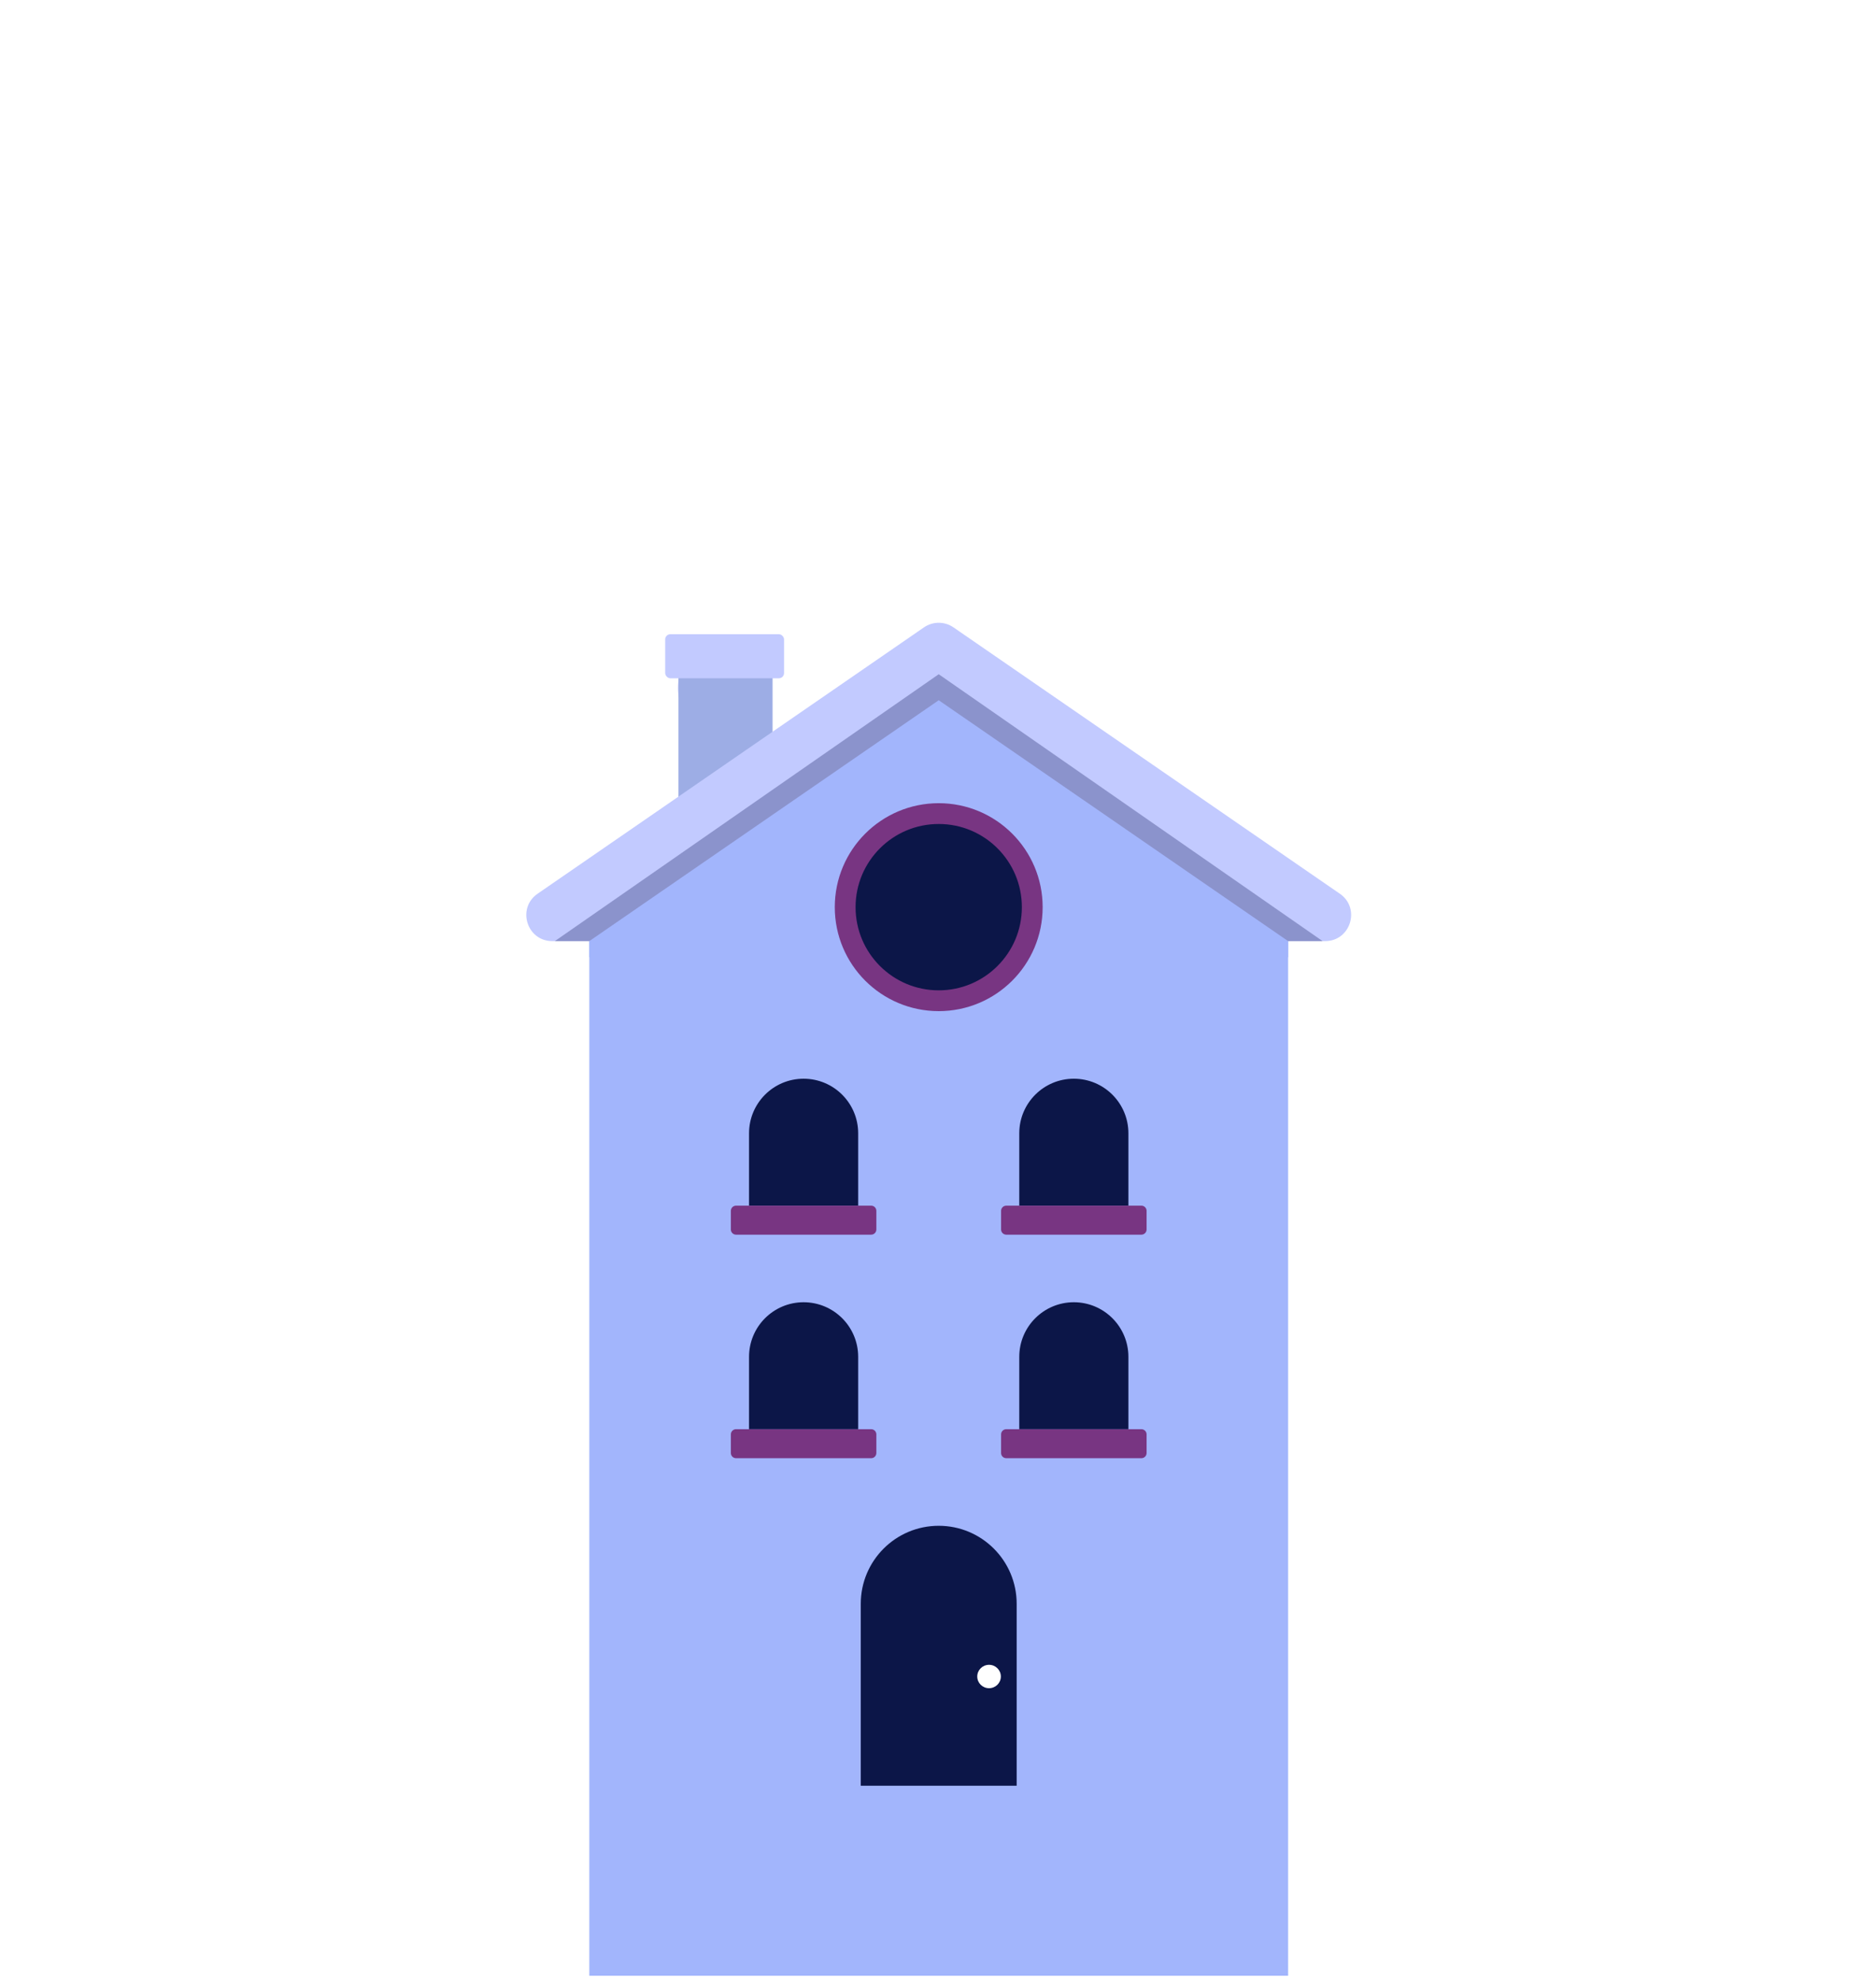<svg width="361" height="381" viewBox="0 0 361 381" fill="none" xmlns="http://www.w3.org/2000/svg">
    <rect x="113.402" y="178.172" width="134.471" height="201.887" fill="#A2B5FC"/>
    <g filter="url(#filter0_f_128_13980)">
        <circle cx="139.502" cy="149.908" r="6.67" fill="#CFD2FE"/>
        <circle cx="139.502" cy="132.311" r="9.055" fill="#CFD2FE"/>
        <circle cx="139.502" cy="159.571" r="4.257" fill="#CFD2FE"/>
        <circle cx="139.502" cy="148.644" r="4.257" fill="#CFD2FE"/>
        <circle cx="139.502" cy="128.072" r="4.238" fill="#CFD2FE"/>
    </g>
    <path d="M130.557 125.219H148.667V142.002L130.557 157.176V125.219Z" fill="#9DADE5"/>
    <rect x="128" y="122" width="22.876" height="8.477" rx="1" fill="#C2CAFF"/>
    <path d="M106.285 181.038C101.377 181.038 99.407 174.705 103.448 171.921L177.8 120.682C179.509 119.504 181.766 119.504 183.475 120.682L257.828 171.921C261.868 174.705 259.898 181.038 254.99 181.038H106.285Z"
          fill="#C2CAFF"/>
    <path d="M106.763 181.038L180.638 129.698L254.513 181.038H106.763Z" fill="#444B89" fill-opacity="0.43"/>
    <path d="M113.402 181.037L180.638 134.702L247.873 181.037V184.152H113.402V181.037Z" fill="#A2B5FC"/>
    <path d="M165.638 308.505C165.638 300.221 172.353 293.505 180.638 293.505C188.922 293.505 195.638 300.221 195.638 308.505V343.505H165.638V308.505Z"
          fill="#0C1648"/>
    <ellipse cx="190.324" cy="322.498" rx="2.271" ry="2.25" fill="white"/>
    <circle cx="180.638" cy="174.505" r="18" fill="#0C1648" stroke="#783582" stroke-width="4"/>
    <path d="M144.138 218.005C144.138 212.206 148.839 207.505 154.638 207.505C160.437 207.505 165.138 212.206 165.138 218.005V231.923H144.138V218.005Z"
          fill="#0C1648"/>
    <path d="M140.638 232.924C140.638 232.371 141.085 231.924 141.638 231.924H167.638C168.19 231.924 168.638 232.371 168.638 232.924V236.505C168.638 237.057 168.19 237.505 167.638 237.505H141.638C141.085 237.505 140.638 237.057 140.638 236.505V232.924Z"
          fill="#783582"/>
    <path d="M196.138 218.005C196.138 212.206 200.839 207.505 206.638 207.505C212.437 207.505 217.138 212.206 217.138 218.005V231.923H196.138V218.005Z"
          fill="#0C1648"/>
    <path d="M192.638 232.924C192.638 232.371 193.085 231.924 193.638 231.924H219.638C220.19 231.924 220.638 232.371 220.638 232.924V236.505C220.638 237.057 220.19 237.505 219.638 237.505H193.638C193.085 237.505 192.638 237.057 192.638 236.505V232.924Z"
          fill="#783582"/>
    <path d="M144.138 261.005C144.138 255.206 148.839 250.505 154.638 250.505C160.437 250.505 165.138 255.206 165.138 261.005V274.923H144.138V261.005Z"
          fill="#0C1648"/>
    <path d="M140.638 275.924C140.638 275.371 141.085 274.924 141.638 274.924H167.638C168.19 274.924 168.638 275.371 168.638 275.924V279.505C168.638 280.057 168.19 280.505 167.638 280.505H141.638C141.085 280.505 140.638 280.057 140.638 279.505V275.924Z"
          fill="#783582"/>
    <path d="M196.138 261.005C196.138 255.206 200.839 250.505 206.638 250.505C212.437 250.505 217.138 255.206 217.138 261.005V274.923H196.138V261.005Z"
          fill="#0C1648"/>
    <path d="M192.638 275.924C192.638 275.371 193.085 274.924 193.638 274.924H219.638C220.19 274.924 220.638 275.371 220.638 275.924V279.505C220.638 280.057 220.19 280.505 219.638 280.505H193.638C193.085 280.505 192.638 280.057 192.638 279.505V275.924Z"
          fill="#783582"/>
    <defs>
        <filter id="filter0_f_128_13980" x="110" y="-15" width="59" height="193.828" filterUnits="userSpaceOnUse"
                color-interpolation-filters="sRGB">
            <feFlood flood-opacity="0" result="BackgroundImageFix"/>
            <feBlend mode="normal" in="SourceGraphic" in2="BackgroundImageFix" result="shape"/>
            <feGaussianBlur stdDeviation="7.5" result="effect1_foregroundBlur_128_13980"/>
        </filter>
    </defs>
</svg>
